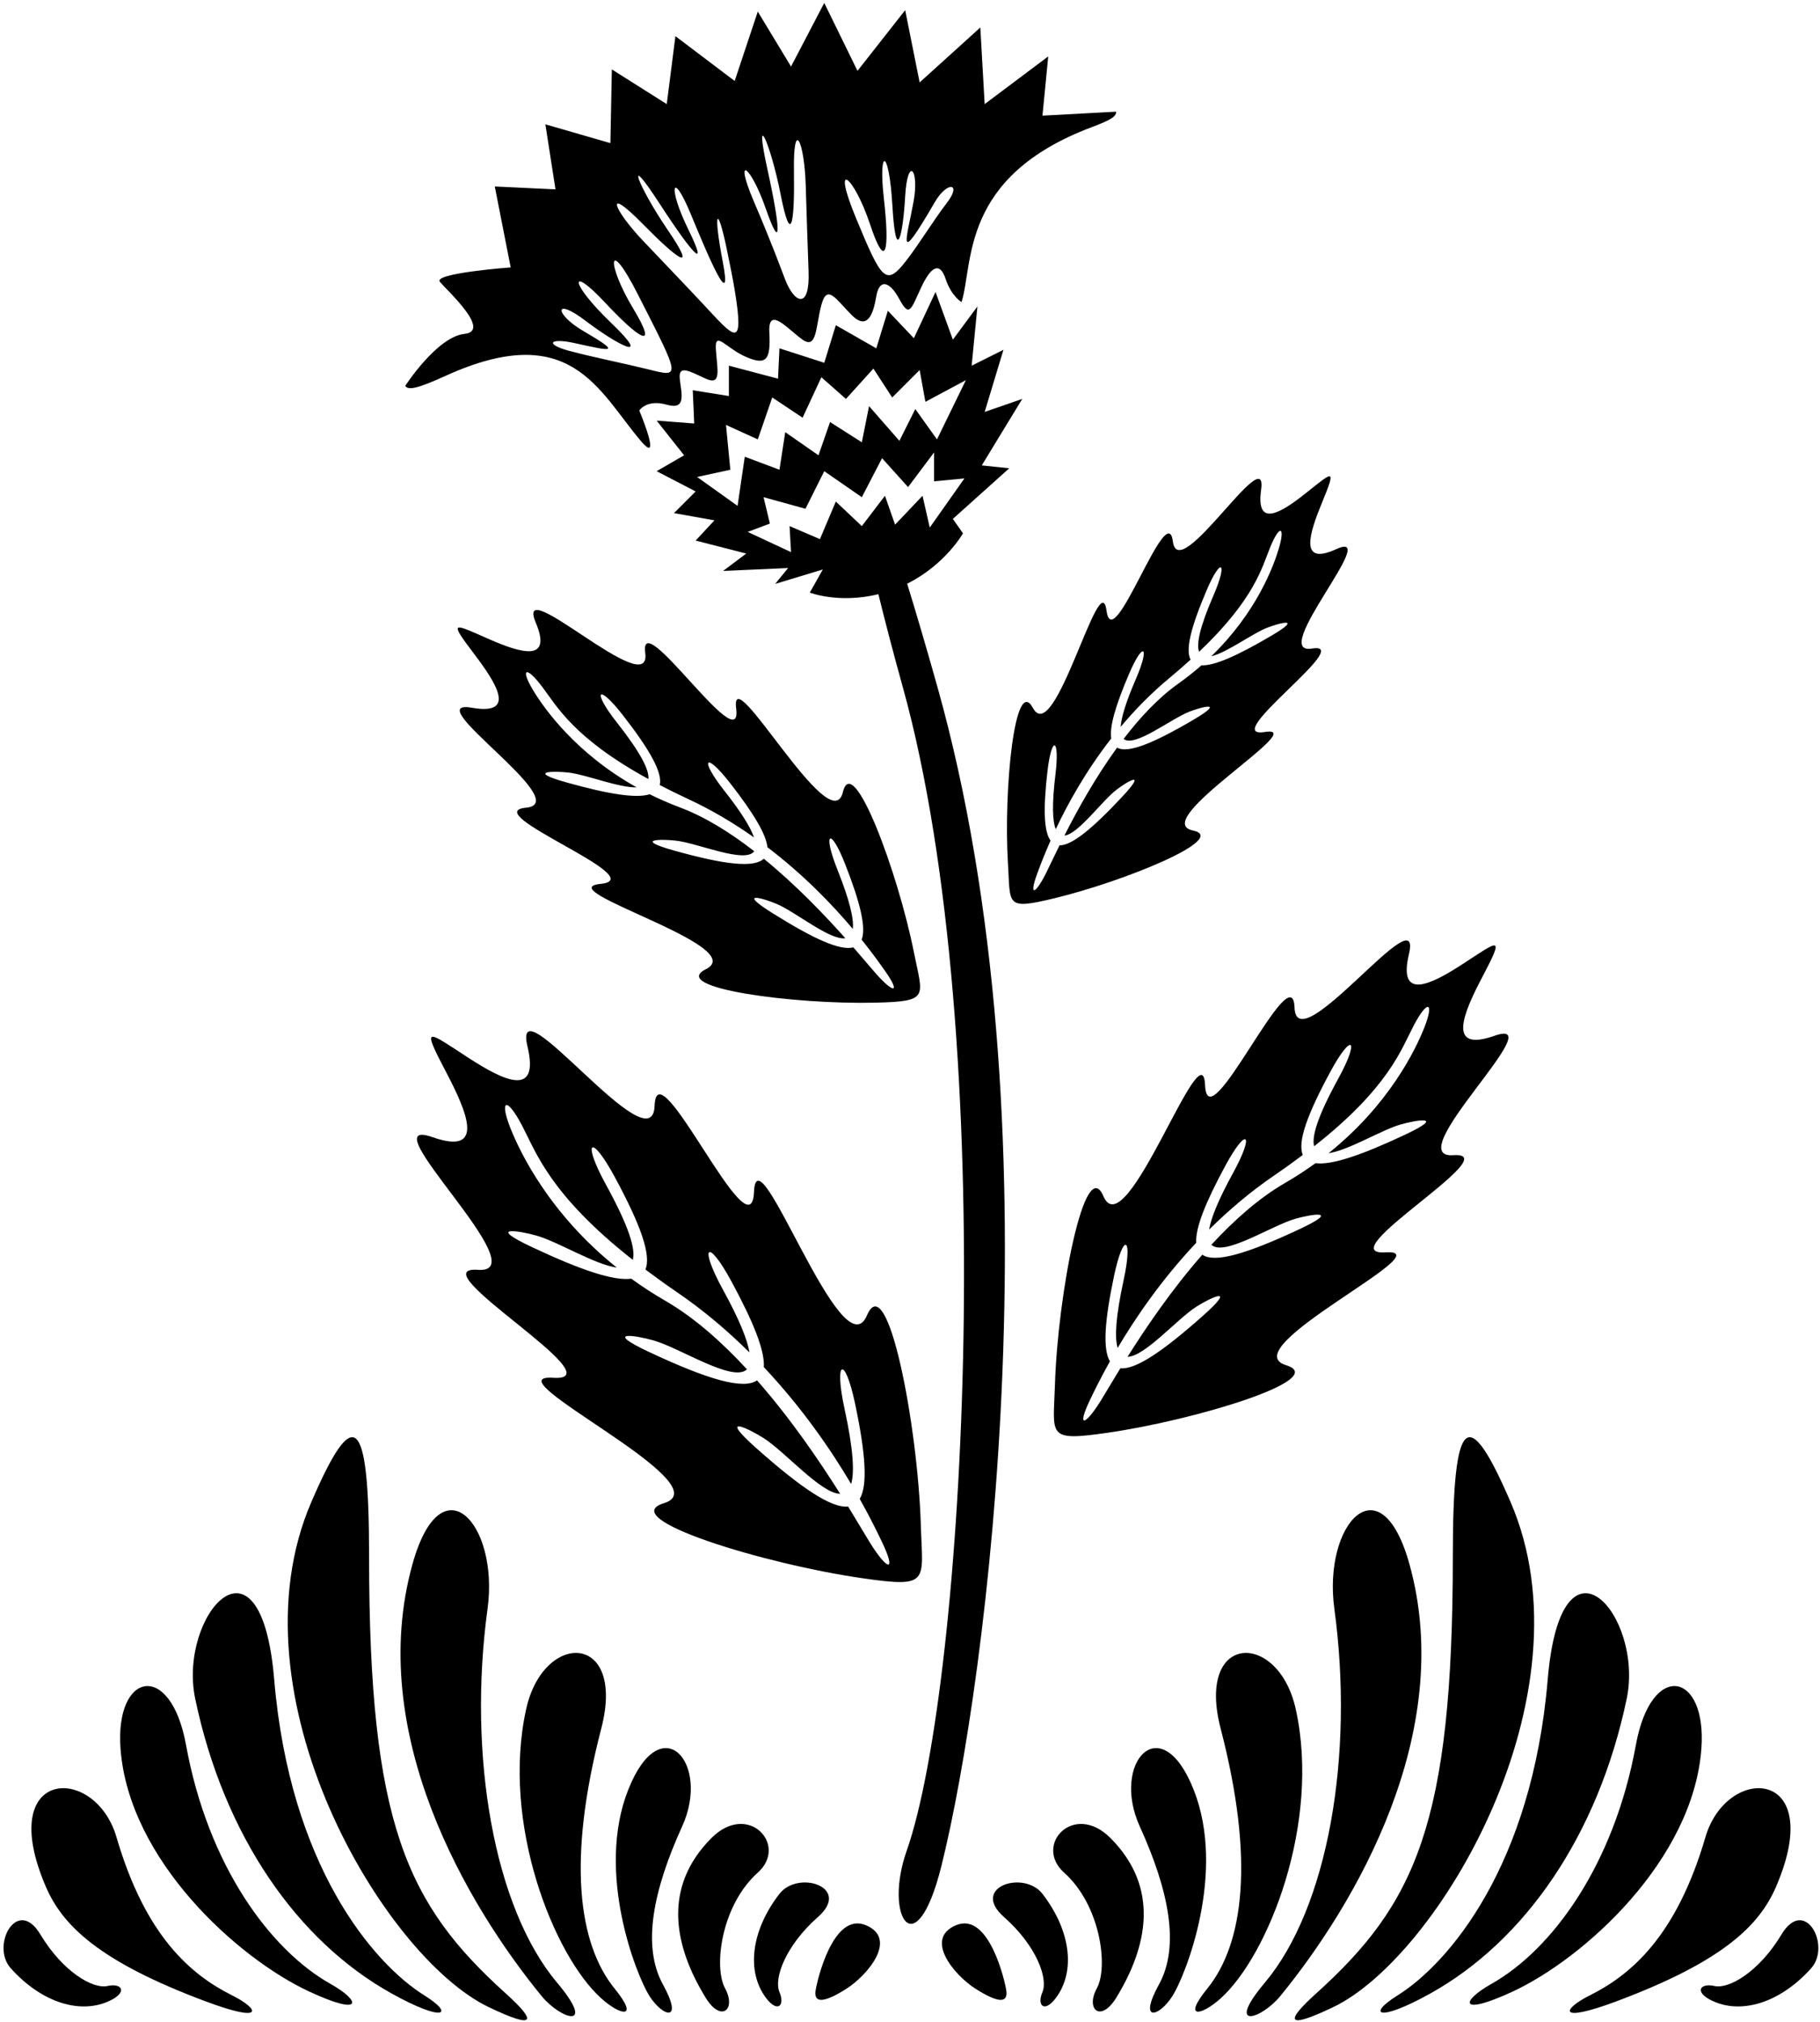 <?xml version="1.0" encoding="UTF-8"?>
<svg xmlns="http://www.w3.org/2000/svg" xmlns:xlink="http://www.w3.org/1999/xlink" width="478pt" height="531pt" viewBox="0 0 478 531" version="1.1">
<g id="surface1">
<path style=" stroke:none;fill-rule:nonzero;fill:rgb(0%,0%,0%);fill-opacity:1;" d="M 132.859 523.492 C 106.785 499.977 96.934 478.867 96.934 408.625 C 96.934 371.18 92.887 368.648 81.754 394.453 C 59.953 444.992 100.684 513.777 128.309 527.035 C 140.957 533.105 140.902 530.742 132.859 523.492 "/>
<path style=" stroke:none;fill-rule:nonzero;fill:rgb(0%,0%,0%);fill-opacity:1;" d="M 111.48 523.996 C 98 515.574 76.141 489.953 72.012 441.008 C 68.469 399.008 46.711 424.309 51.266 446.07 C 58.801 482.082 78.137 509.746 102.879 523.492 C 116.543 531.082 119.578 529.059 111.48 523.996 "/>
<path style=" stroke:none;fill-rule:nonzero;fill:rgb(0%,0%,0%);fill-opacity:1;" d="M 86.812 520.961 C 70.953 512.039 54.617 489.875 48.859 458.215 C 44.812 435.949 30.137 438.984 31.656 459.227 C 33.844 488.406 62.359 514.215 81.246 522.984 C 95.414 529.562 94.91 525.516 86.812 520.961 "/>
<path style=" stroke:none;fill-rule:nonzero;fill:rgb(0%,0%,0%);fill-opacity:1;" d="M 61.008 523.996 C 50.098 518.543 38.18 508.402 30.594 482.426 C 24.945 463.086 -1.477 464.102 12.062 495.484 C 16.41 505.566 25.941 515.047 53.922 525.516 C 69.809 531.461 68.09 527.539 61.008 523.996 "/>
<path style=" stroke:none;fill-rule:nonzero;fill:rgb(0%,0%,0%);fill-opacity:1;" d="M 128.055 422.414 C 131.09 400.148 115.91 383.449 108.32 410.773 C 96.004 455.113 122.715 500.273 142.223 524.125 C 147.289 530.316 156.898 533.23 146.27 520.582 C 129.785 500.957 122.777 461.098 128.055 422.414 "/>
<path style=" stroke:none;fill-rule:nonzero;fill:rgb(0%,0%,0%);fill-opacity:1;" d="M 157.91 453.914 C 164.488 428.613 142.73 428.105 138.176 448.852 C 131.594 478.84 145.438 513.531 157.91 524.758 C 162.969 529.312 168.031 530.324 161.449 522.227 C 151.848 510.406 148.961 488.336 157.91 453.914 "/>
<path style=" stroke:none;fill-rule:nonzero;fill:rgb(0%,0%,0%);fill-opacity:1;" d="M 179.16 479.594 C 186.754 462.895 173.598 448.219 164.992 469.98 C 156.391 491.738 167.156 518.773 170.559 524.125 C 174.102 529.691 179.668 531.207 174.102 521.086 C 168.535 510.969 171.57 496.293 179.16 479.594 "/>
<path style=" stroke:none;fill-rule:nonzero;fill:rgb(0%,0%,0%);fill-opacity:1;" d="M 199.023 491.738 C 207.121 484.492 196.492 473.016 186.879 482.629 C 173.797 495.715 177.129 511.25 185.359 524.629 C 189.41 531.207 193.457 527.668 190.422 522.102 C 187.387 516.531 189.41 500.34 199.023 491.738 "/>
<path style=" stroke:none;fill-rule:nonzero;fill:rgb(0%,0%,0%);fill-opacity:1;" d="M 214.836 503.379 C 223.738 495.523 209.602 490.988 204.715 497.305 C 197.207 507.012 196.004 517.738 201.176 524.629 C 204.211 528.676 206.234 526.652 204.715 523.113 C 203.199 519.57 206.234 510.969 214.836 503.379 "/>
<path style=" stroke:none;fill-rule:nonzero;fill:rgb(0%,0%,0%);fill-opacity:1;" d="M 227.359 505.527 C 218.758 501.984 214.562 520.227 214.203 522.73 C 213.699 526.273 216.734 525.77 222.301 522.227 C 227.867 518.684 235.965 509.07 227.359 505.527 "/>
<path style=" stroke:none;fill-rule:nonzero;fill:rgb(0%,0%,0%);fill-opacity:1;" d="M 28.203 521.512 C 24.445 522.363 16.531 517.824 10.621 507.992 C 4.504 497.82 -2.508 510.906 2.82 516.852 C 11.012 525.988 21.344 529.109 29.055 525.27 C 33.586 523.016 31.961 520.66 28.203 521.512 "/>
<path style=" stroke:none;fill-rule:nonzero;fill:rgb(0%,0%,0%);fill-opacity:1;" d="M 396.746 394.453 C 385.613 368.648 381.566 371.18 381.566 408.625 C 381.566 478.867 371.715 499.977 345.641 523.492 C 337.598 530.742 337.543 533.105 350.191 527.035 C 377.816 513.777 418.547 444.992 396.746 394.453 "/>
<path style=" stroke:none;fill-rule:nonzero;fill:rgb(0%,0%,0%);fill-opacity:1;" d="M 427.234 446.07 C 431.789 424.309 410.031 399.008 406.488 441.008 C 402.359 489.953 380.496 515.574 367.02 523.996 C 358.922 529.059 361.961 531.082 375.621 523.492 C 400.363 509.746 419.699 482.082 427.234 446.07 "/>
<path style=" stroke:none;fill-rule:nonzero;fill:rgb(0%,0%,0%);fill-opacity:1;" d="M 446.844 459.227 C 448.363 438.984 433.688 435.949 429.641 458.215 C 423.883 489.875 407.547 512.039 391.688 520.961 C 383.59 525.516 383.086 529.562 397.254 522.984 C 416.141 514.215 444.656 488.406 446.844 459.227 "/>
<path style=" stroke:none;fill-rule:nonzero;fill:rgb(0%,0%,0%);fill-opacity:1;" d="M 466.438 495.484 C 479.977 464.102 453.559 463.086 447.906 482.426 C 440.32 508.402 428.402 518.543 417.496 523.996 C 410.41 527.539 408.691 531.461 424.578 525.516 C 452.559 515.047 462.09 505.566 466.438 495.484 "/>
<path style=" stroke:none;fill-rule:nonzero;fill:rgb(0%,0%,0%);fill-opacity:1;" d="M 370.184 410.773 C 362.59 383.449 347.41 400.148 350.445 422.414 C 355.723 461.098 348.715 500.957 332.23 520.582 C 321.602 533.23 331.211 530.316 336.277 524.125 C 355.785 500.273 382.496 455.113 370.184 410.773 "/>
<path style=" stroke:none;fill-rule:nonzero;fill:rgb(0%,0%,0%);fill-opacity:1;" d="M 340.324 448.852 C 335.77 428.105 314.012 428.613 320.59 453.914 C 329.539 488.336 326.652 510.406 317.051 522.227 C 310.469 530.324 315.531 529.312 320.59 524.758 C 333.062 513.531 346.906 478.84 340.324 448.852 "/>
<path style=" stroke:none;fill-rule:nonzero;fill:rgb(0%,0%,0%);fill-opacity:1;" d="M 313.508 469.98 C 304.902 448.219 291.746 462.895 299.34 479.594 C 306.93 496.293 309.965 510.969 304.398 521.086 C 298.832 531.207 304.398 529.691 307.941 524.125 C 311.344 518.773 322.109 491.738 313.508 469.98 "/>
<path style=" stroke:none;fill-rule:nonzero;fill:rgb(0%,0%,0%);fill-opacity:1;" d="M 279.477 491.738 C 289.09 500.34 291.113 516.531 288.078 522.102 C 285.043 527.668 289.09 531.207 293.141 524.629 C 301.371 511.25 304.703 495.715 291.621 482.629 C 282.008 473.016 271.379 484.492 279.477 491.738 "/>
<path style=" stroke:none;fill-rule:nonzero;fill:rgb(0%,0%,0%);fill-opacity:1;" d="M 263.664 503.379 C 272.266 510.969 275.301 519.57 273.785 523.113 C 272.266 526.652 274.289 528.676 277.324 524.629 C 282.496 517.738 281.293 507.012 273.785 497.305 C 268.898 490.988 254.762 495.523 263.664 503.379 "/>
<path style=" stroke:none;fill-rule:nonzero;fill:rgb(0%,0%,0%);fill-opacity:1;" d="M 251.141 505.527 C 242.535 509.07 250.633 518.684 256.199 522.227 C 261.766 525.77 264.801 526.273 264.297 522.73 C 263.938 520.227 259.742 501.984 251.141 505.527 "/>
<path style=" stroke:none;fill-rule:nonzero;fill:rgb(0%,0%,0%);fill-opacity:1;" d="M 467.879 507.992 C 461.969 517.824 454.055 522.363 450.297 521.512 C 446.539 520.66 444.914 523.016 449.445 525.27 C 457.156 529.109 467.488 525.988 475.68 516.852 C 481.008 510.906 473.996 497.82 467.879 507.992 "/>
<path style=" stroke:none;fill-rule:nonzero;fill:rgb(0%,0%,0%);fill-opacity:1;" d="M 174.395 394.719 C 161.359 398.719 200.816 410.77 226.727 414.465 C 244.387 416.988 242.297 415.336 241.84 400.379 C 241.035 374.266 233.105 332.742 227.695 345.414 C 221.145 360.766 198.746 295.695 198.027 313.004 C 197.312 330.312 172.477 274.074 171.922 290.383 C 171.363 306.691 134.258 256.695 138.539 274.801 C 141.75 288.383 132.297 283.797 123.07 277.805 C 112.121 270.699 110.535 268.895 117.172 281.547 C 122.625 291.941 127.645 303.551 113.586 298.609 C 96.031 292.441 141.832 334.617 125.555 333.449 C 109.277 332.281 162.578 362.91 145.293 361.797 C 128.004 360.684 190.348 389.824 174.395 394.719 Z M 170.555 355.062 C 158.145 349.238 166.941 350.652 171.617 351.977 C 178.621 353.953 192.57 363.168 196.18 359.566 C 189.586 352.438 182.355 345.977 174.734 341.574 C 171.527 339.723 168.566 337.773 165.805 335.773 C 161.219 336.398 152.746 333.602 139.867 327.555 C 127.453 321.73 136.254 323.148 140.93 324.469 C 146.441 326.027 156.281 332.094 161.984 332.855 C 144.305 318.699 136.629 302.664 134.125 296.41 C 131.09 288.82 132.988 287.684 137.16 295.652 C 140.773 302.547 144.422 313.707 166.191 330.828 C 166.969 328.051 165.238 322.184 159.141 311.07 C 152.801 299.516 155.133 297.379 161.438 309.035 C 168.25 321.625 171.098 329.602 169.508 333.363 C 172.059 335.277 174.754 337.238 177.77 339.297 C 184.891 344.156 191.207 349.57 196.848 355.152 C 196.273 351.762 194.215 346.566 189.828 338.574 C 183.492 327.02 185.82 324.883 192.129 336.539 C 197.965 347.328 200.891 354.73 200.609 358.996 C 210.695 369.711 218.266 380.762 223.539 389.68 C 224.453 386.621 224.113 380.57 221.809 369.953 C 219.012 357.07 221.852 355.688 224.59 368.652 C 227.375 381.848 227.906 390.047 225.797 393.602 C 228.496 398.422 230.438 402.383 231.66 404.953 C 235.457 412.926 233.18 412.547 228.625 405.336 C 227.574 403.668 225.535 400.152 222.742 395.613 C 218.367 396.047 210.57 390.887 198.645 380.285 C 188.398 371.18 196.434 375.035 200.543 377.629 C 206.156 381.176 215.633 392.207 220.656 392.266 C 215.281 383.734 207.754 372.633 198.828 362.477 C 195.227 364.953 186.062 362.336 170.555 355.062 "/>
<path style=" stroke:none;fill-rule:nonzero;fill:rgb(0%,0%,0%);fill-opacity:1;" d="M 339.992 264.59 C 339.492 249.914 317.141 300.527 316.496 284.949 C 315.852 269.371 295.695 327.934 289.797 314.117 C 284.93 302.711 277.793 340.086 277.07 363.59 C 276.656 377.047 274.773 378.535 290.672 376.266 C 313.988 372.938 349.5 362.094 337.77 358.492 C 323.41 354.086 379.52 327.859 363.961 328.863 C 348.402 329.867 396.371 302.297 381.723 303.348 C 367.074 304.402 408.297 266.441 392.496 271.996 C 379.844 276.441 384.359 265.992 389.27 256.637 C 395.242 245.254 393.812 246.875 383.961 253.273 C 375.652 258.664 367.148 262.789 370.035 250.566 C 373.891 234.27 340.496 279.27 339.992 264.59 Z M 351.496 283.211 C 346.008 293.211 344.453 298.492 345.152 300.992 C 364.746 285.582 368.027 275.535 371.277 269.336 C 375.035 262.16 376.742 263.188 374.008 270.02 C 371.758 275.645 364.848 290.074 348.938 302.816 C 354.07 302.129 362.926 296.672 367.887 295.27 C 372.094 294.078 380.016 292.805 368.844 298.047 C 357.254 303.484 349.629 306.004 345.5 305.441 C 343.016 307.242 340.348 308.996 337.461 310.664 C 330.605 314.625 324.094 320.438 318.16 326.855 C 321.41 330.098 333.965 321.805 340.266 320.023 C 344.477 318.832 352.395 317.559 341.227 322.801 C 327.27 329.348 319.02 331.703 315.777 329.473 C 307.746 338.617 300.969 348.605 296.133 356.285 C 300.652 356.234 309.184 346.305 314.234 343.113 C 317.934 340.777 325.164 337.305 315.945 345.504 C 305.211 355.047 298.191 359.688 294.254 359.297 C 291.742 363.383 289.906 366.547 288.961 368.047 C 284.859 374.535 282.812 374.879 286.227 367.703 C 287.328 365.387 289.078 361.824 291.508 357.484 C 289.605 354.285 290.086 346.91 292.594 335.031 C 295.059 323.363 297.613 324.609 295.098 336.203 C 293.02 345.758 292.715 351.203 293.535 353.953 C 298.285 345.93 305.098 335.984 314.176 326.344 C 313.922 322.504 316.555 315.844 321.809 306.133 C 327.484 295.641 329.582 297.562 323.875 307.965 C 319.93 315.156 318.078 319.832 317.559 322.883 C 322.637 317.859 328.32 312.984 334.73 308.613 C 337.445 306.762 339.871 304.996 342.164 303.273 C 340.734 299.887 343.297 292.707 349.43 281.379 C 355.105 270.887 357.199 272.809 351.496 283.211 "/>
<path style=" stroke:none;fill-rule:nonzero;fill:rgb(0%,0%,0%);fill-opacity:1;" d="M 169.465 171.492 C 171.199 184.598 134.875 149.609 140.715 163.504 C 145.094 173.922 136.93 171.523 128.758 167.973 C 119.062 163.754 117.555 162.527 124.547 171.746 C 130.289 179.32 135.852 187.926 123.961 185.855 C 109.109 183.273 151.336 210.852 138.18 212.09 C 125.02 213.332 171.691 230.684 157.734 232.102 C 143.773 233.52 197.473 248.473 185.379 254.516 C 175.5 259.449 208.637 263.805 229.824 263.297 C 244.273 262.953 242.383 261.91 240.016 250.027 C 235.887 229.27 224.004 197.156 221.375 208.004 C 218.191 221.145 191.605 172.152 193.344 186.074 C 195.086 199.996 167.73 158.387 169.465 171.492 Z M 201.551 222.473 C 211.039 229.684 218.562 237.5 223.969 243.922 C 224.289 241.355 223.211 236.566 219.949 228.395 C 215.996 218.477 218.078 216.988 221.996 226.984 C 225.988 237.152 227.508 243.633 226.297 246.754 C 229.098 250.242 231.176 253.148 232.5 255.039 C 236.598 260.898 234.727 260.902 230.125 255.75 C 229.062 254.559 226.961 252.02 224.125 248.77 C 220.688 249.699 213.77 246.621 202.824 239.742 C 193.422 233.836 200.355 235.844 203.984 237.367 C 208.945 239.449 217.992 246.996 222.012 246.371 C 216.578 240.273 209.078 232.414 200.594 225.488 C 198.047 227.949 190.375 227.086 177.016 223.344 C 166.32 220.352 173.539 220.305 177.453 220.738 C 183.312 221.383 195.684 226.879 198.09 223.52 C 191.867 218.703 185.227 214.512 178.551 212.012 C 175.742 210.961 173.117 209.801 170.645 208.57 C 167.062 209.684 159.922 208.578 148.824 205.473 C 138.129 202.477 145.348 202.434 149.262 202.863 C 153.871 203.371 162.543 206.902 167.203 206.75 C 151.188 197.801 142.91 186.02 140.078 181.359 C 136.637 175.699 138 174.535 142.402 180.348 C 146.203 185.371 150.609 193.801 170.289 204.57 C 170.539 202.246 168.375 197.789 162.02 189.727 C 155.41 181.34 156.984 179.324 163.582 187.793 C 170.707 196.941 174.047 202.934 173.277 206.148 C 175.57 207.34 177.988 208.547 180.672 209.789 C 187.012 212.719 192.777 216.199 198.031 219.902 C 197.117 217.273 194.781 213.398 190.211 207.602 C 183.602 199.215 185.18 197.195 191.773 205.664 C 197.879 213.508 201.207 219.027 201.551 222.473 "/>
<path style=" stroke:none;fill-rule:nonzero;fill:rgb(0%,0%,0%);fill-opacity:1;" d="M 290.617 160.359 C 288.926 147.848 277.066 196.594 271.273 185.895 C 266.492 177.059 263.543 207.734 264.727 226.742 C 265.402 237.629 263.996 238.973 276.645 235.945 C 295.199 231.512 323.027 220.098 313.297 218.078 C 301.383 215.602 344.664 190.234 332.191 192.215 C 319.719 194.191 356.34 168.355 344.602 170.305 C 332.867 172.25 363.262 138.543 350.938 144.207 C 341.066 148.742 343.922 139.977 347.18 132.062 C 351.141 122.434 350.113 123.848 342.645 129.746 C 336.352 134.719 329.801 138.688 331.215 128.613 C 333.098 115.18 309.543 153.98 308.039 142.18 C 306.531 130.379 292.305 172.879 290.617 160.359 Z M 296.492 177.047 C 300.281 168.16 302.117 169.551 298.297 178.367 C 295.656 184.465 294.512 188.375 294.324 190.875 C 298.039 186.441 302.258 182.086 307.098 178.078 C 309.148 176.379 310.973 174.773 312.695 173.211 C 311.285 170.59 312.812 164.605 316.906 155.008 C 320.699 146.121 322.531 147.516 318.715 156.328 C 315.039 164.809 314.18 169.184 314.934 171.148 C 329.574 157.246 331.469 148.902 333.621 143.656 C 336.113 137.586 337.57 138.285 335.879 144 C 334.484 148.707 329.996 160.863 318.121 172.336 C 322.211 171.395 328.941 166.328 332.836 164.824 C 336.141 163.551 342.434 161.926 333.816 166.992 C 324.879 172.25 318.918 174.855 315.547 174.711 C 313.676 176.352 311.66 177.965 309.457 179.527 C 304.223 183.234 299.41 188.41 295.105 194.031 C 297.973 196.402 307.473 188.773 312.422 186.863 C 315.727 185.59 322.016 183.965 313.402 189.031 C 302.637 195.359 296.16 197.879 293.383 196.324 C 287.59 204.301 282.875 212.867 279.551 219.422 C 283.191 219.039 289.324 210.395 293.16 207.438 C 295.969 205.277 301.539 201.938 294.719 209.238 C 286.777 217.742 281.469 222.012 278.262 221.992 C 276.543 225.477 275.301 228.168 274.648 229.445 C 271.832 234.988 270.203 235.418 272.422 229.379 C 273.137 227.426 274.277 224.422 275.91 220.738 C 274.137 218.301 273.969 212.316 275.102 202.551 C 276.211 192.953 278.367 193.766 277.207 203.305 C 276.25 211.168 276.41 215.582 277.281 217.738 C 280.508 210.91 285.254 202.379 291.852 193.918 C 291.359 190.844 292.984 185.273 296.492 177.047 "/>
<path style=" stroke:none;fill-rule:nonzero;fill:rgb(0%,0%,0%);fill-opacity:1;" d="M 246.211 180.406 C 243.266 169.914 240.617 160.938 238.254 153.273 C 248.27 148.293 252.914 140.051 252.914 140.051 L 250.258 136.258 L 265.059 122.973 L 257.848 122.215 L 268.477 104.758 L 258.609 108.172 L 263.543 91.852 L 255.191 96.027 L 256.711 80.469 L 250.258 89.195 L 245.703 76.672 L 240.012 88.816 L 233.18 81.605 L 230.145 91.473 L 219.52 85.398 L 216.48 95.27 L 204.715 91.473 L 204.336 99.441 L 191.434 96.027 L 191.434 103.996 L 181.945 102.48 L 182.324 111.207 L 172.457 110.449 L 179.668 119.559 L 172.457 123.73 L 182.703 129.047 L 177.012 134.738 L 187.637 136.637 L 182.703 141.949 L 195.988 145.363 L 189.914 149.918 L 206.992 149.16 L 203.578 153.336 L 216.102 149.539 L 212.688 155.609 C 212.688 155.609 220.223 158.582 230.703 156.031 C 232.469 163.242 234.598 171.395 237.102 180.406 C 262.789 272.883 253.582 442.145 238.113 486.047 C 232.035 503.301 240.547 516.801 247.223 490.094 C 259.336 441.648 278.297 294.625 246.211 180.406 Z M 195.609 119.938 L 193.711 132.84 L 183.086 125.25 L 191.812 123.352 L 190.676 111.586 L 199.023 115.383 L 202.82 104.379 L 210.789 109.691 L 215.723 99.062 L 222.176 104.758 L 229.387 96.785 L 234.32 104.379 L 241.531 97.164 L 243.047 105.516 L 253.676 99.82 L 246.086 115.383 L 240.391 107.41 L 236.215 115.762 L 228.246 106.652 L 226.348 116.141 L 218 110.828 L 214.965 119.559 L 206.234 113.484 L 204.715 123.352 Z M 235.078 137.773 L 232.422 130.184 L 226.348 138.152 L 219.52 131.703 L 215.344 141.57 L 207.371 138.152 L 207.754 144.984 L 196.367 139.672 L 202.203 137.492 L 200.543 130.562 L 211.547 133.598 L 216.48 123.73 L 226.348 130.562 L 231.66 120.316 L 238.492 127.906 L 245.324 118.797 L 245.324 126.391 L 253.297 125.629 L 244.188 138.531 L 242.289 130.184 L 235.078 137.773 "/>
<path style=" stroke:none;fill-rule:nonzero;fill:rgb(0%,0%,0%);fill-opacity:1;" d="M 117.047 98.684 C 149.949 83.738 157.137 102.621 168.281 115.762 C 174.102 122.621 167.902 107.793 167.902 107.793 C 167.902 107.793 169.801 104.758 175.113 106.273 C 180.426 107.793 178.91 103.238 178.531 99.441 C 178.148 95.648 181.188 97.547 185.359 99.441 C 189.535 101.34 188.398 97.164 188.02 91.852 C 187.637 86.539 190.676 91.473 195.988 93.75 C 201.301 96.027 202.438 94.508 202.059 87.297 C 201.68 80.086 206.992 86.539 210.789 89.195 C 214.586 91.852 214.203 85.781 215.723 80.086 C 217.242 74.395 219.52 78.57 223.691 82.742 C 227.867 86.918 229.387 82.363 230.145 77.809 C 230.902 73.258 233.559 73.637 236.215 78.57 C 238.871 83.504 239.254 81.227 241.91 75.531 C 244.566 69.84 246.844 68.703 248.359 73.258 C 249.879 77.809 252.535 79.328 252.535 79.328 C 255.738 69.082 252.117 46.434 286.691 33.406 C 291.754 31.5 293.16 30.621 293.148 29.324 L 273.789 30.371 L 275.309 14.809 L 258.609 27.336 L 257.469 7.219 L 241.531 21.641 L 237.734 2.664 L 225.211 18.605 L 216.48 0.77 L 207.754 17.469 L 199.023 3.047 L 192.953 21.262 L 177.391 9.496 L 175.113 27.336 L 160.691 18.227 L 160.312 37.582 L 143.234 32.648 L 145.891 49.727 L 129.949 48.969 L 134.125 70.219 C 134.125 70.219 113.633 71.738 115.531 74.016 C 117.426 76.293 129.191 86.918 121.98 87.68 C 114.785 88.434 106.461 101.281 106.426 101.332 C 107.246 102.613 109.98 101.895 117.047 98.684 Z M 228.5 58.879 C 232.75 71.629 233.66 65.559 232.145 52.199 C 230.625 38.84 233.469 38.57 234.379 54.055 C 235.289 69.539 237.121 62.219 237.727 51.59 C 238.336 40.965 241.473 44.305 239.957 52.805 C 238.242 62.398 235.055 71.082 245.504 53.109 C 248.805 47.43 252.68 48.051 248.73 53.215 C 244.785 58.375 241.691 63.684 238.016 68.438 C 232.617 75.418 231.535 73.453 224.855 57.359 C 218.18 41.27 224.25 46.125 228.5 58.879 Z M 201.117 54.77 C 205.156 66.324 205.223 61.152 201.555 44.453 C 197.883 27.75 202.355 37.508 205.031 51.094 C 207.711 64.68 208.727 58.973 208.52 44.953 C 208.309 30.938 211.227 36.93 211.609 48.523 C 211.863 56.18 212.098 64.785 212.355 71.145 C 212.77 81.285 208.73 79.887 206.203 73.383 C 204.711 69.531 203.121 64.961 197.914 52.715 C 192.707 40.469 197.078 43.219 201.117 54.77 Z M 168.559 58.566 C 178.391 68.555 183.176 71.84 175.379 60.395 C 167.582 48.953 163.773 38.914 173.09 53.254 C 182.406 67.594 186.137 71.176 180.746 60.188 C 175.355 49.199 176.465 44.156 181.527 56.465 C 186.594 68.77 192.383 82.094 189.82 68.73 C 187.258 55.363 188.406 53.551 190.832 65.203 C 191.816 69.926 192.484 73.324 192.895 75.777 C 195.68 92.48 192.77 88.527 184.707 79.895 C 180.348 75.223 174.281 68.91 168.93 63.273 C 160.941 54.859 158.723 48.574 168.559 58.566 Z M 150.801 90.074 C 160.785 92.262 163.523 92.961 153.133 86.875 C 145.68 82.512 145.309 77.801 153.785 84.238 C 162.262 90.676 171.691 95.531 160.504 84.785 C 149.316 74.039 149.605 69.492 158.781 79.32 C 167.957 89.148 173.164 92.398 166.227 80.887 C 159.285 69.375 159.531 61.602 167.438 77.129 C 178.84 99.531 178.879 99.129 170.078 96.949 C 163.836 95.402 155.73 93.809 149.453 92.117 C 142.965 90.371 144.387 88.668 150.801 90.074 "/>
</g>
</svg>
